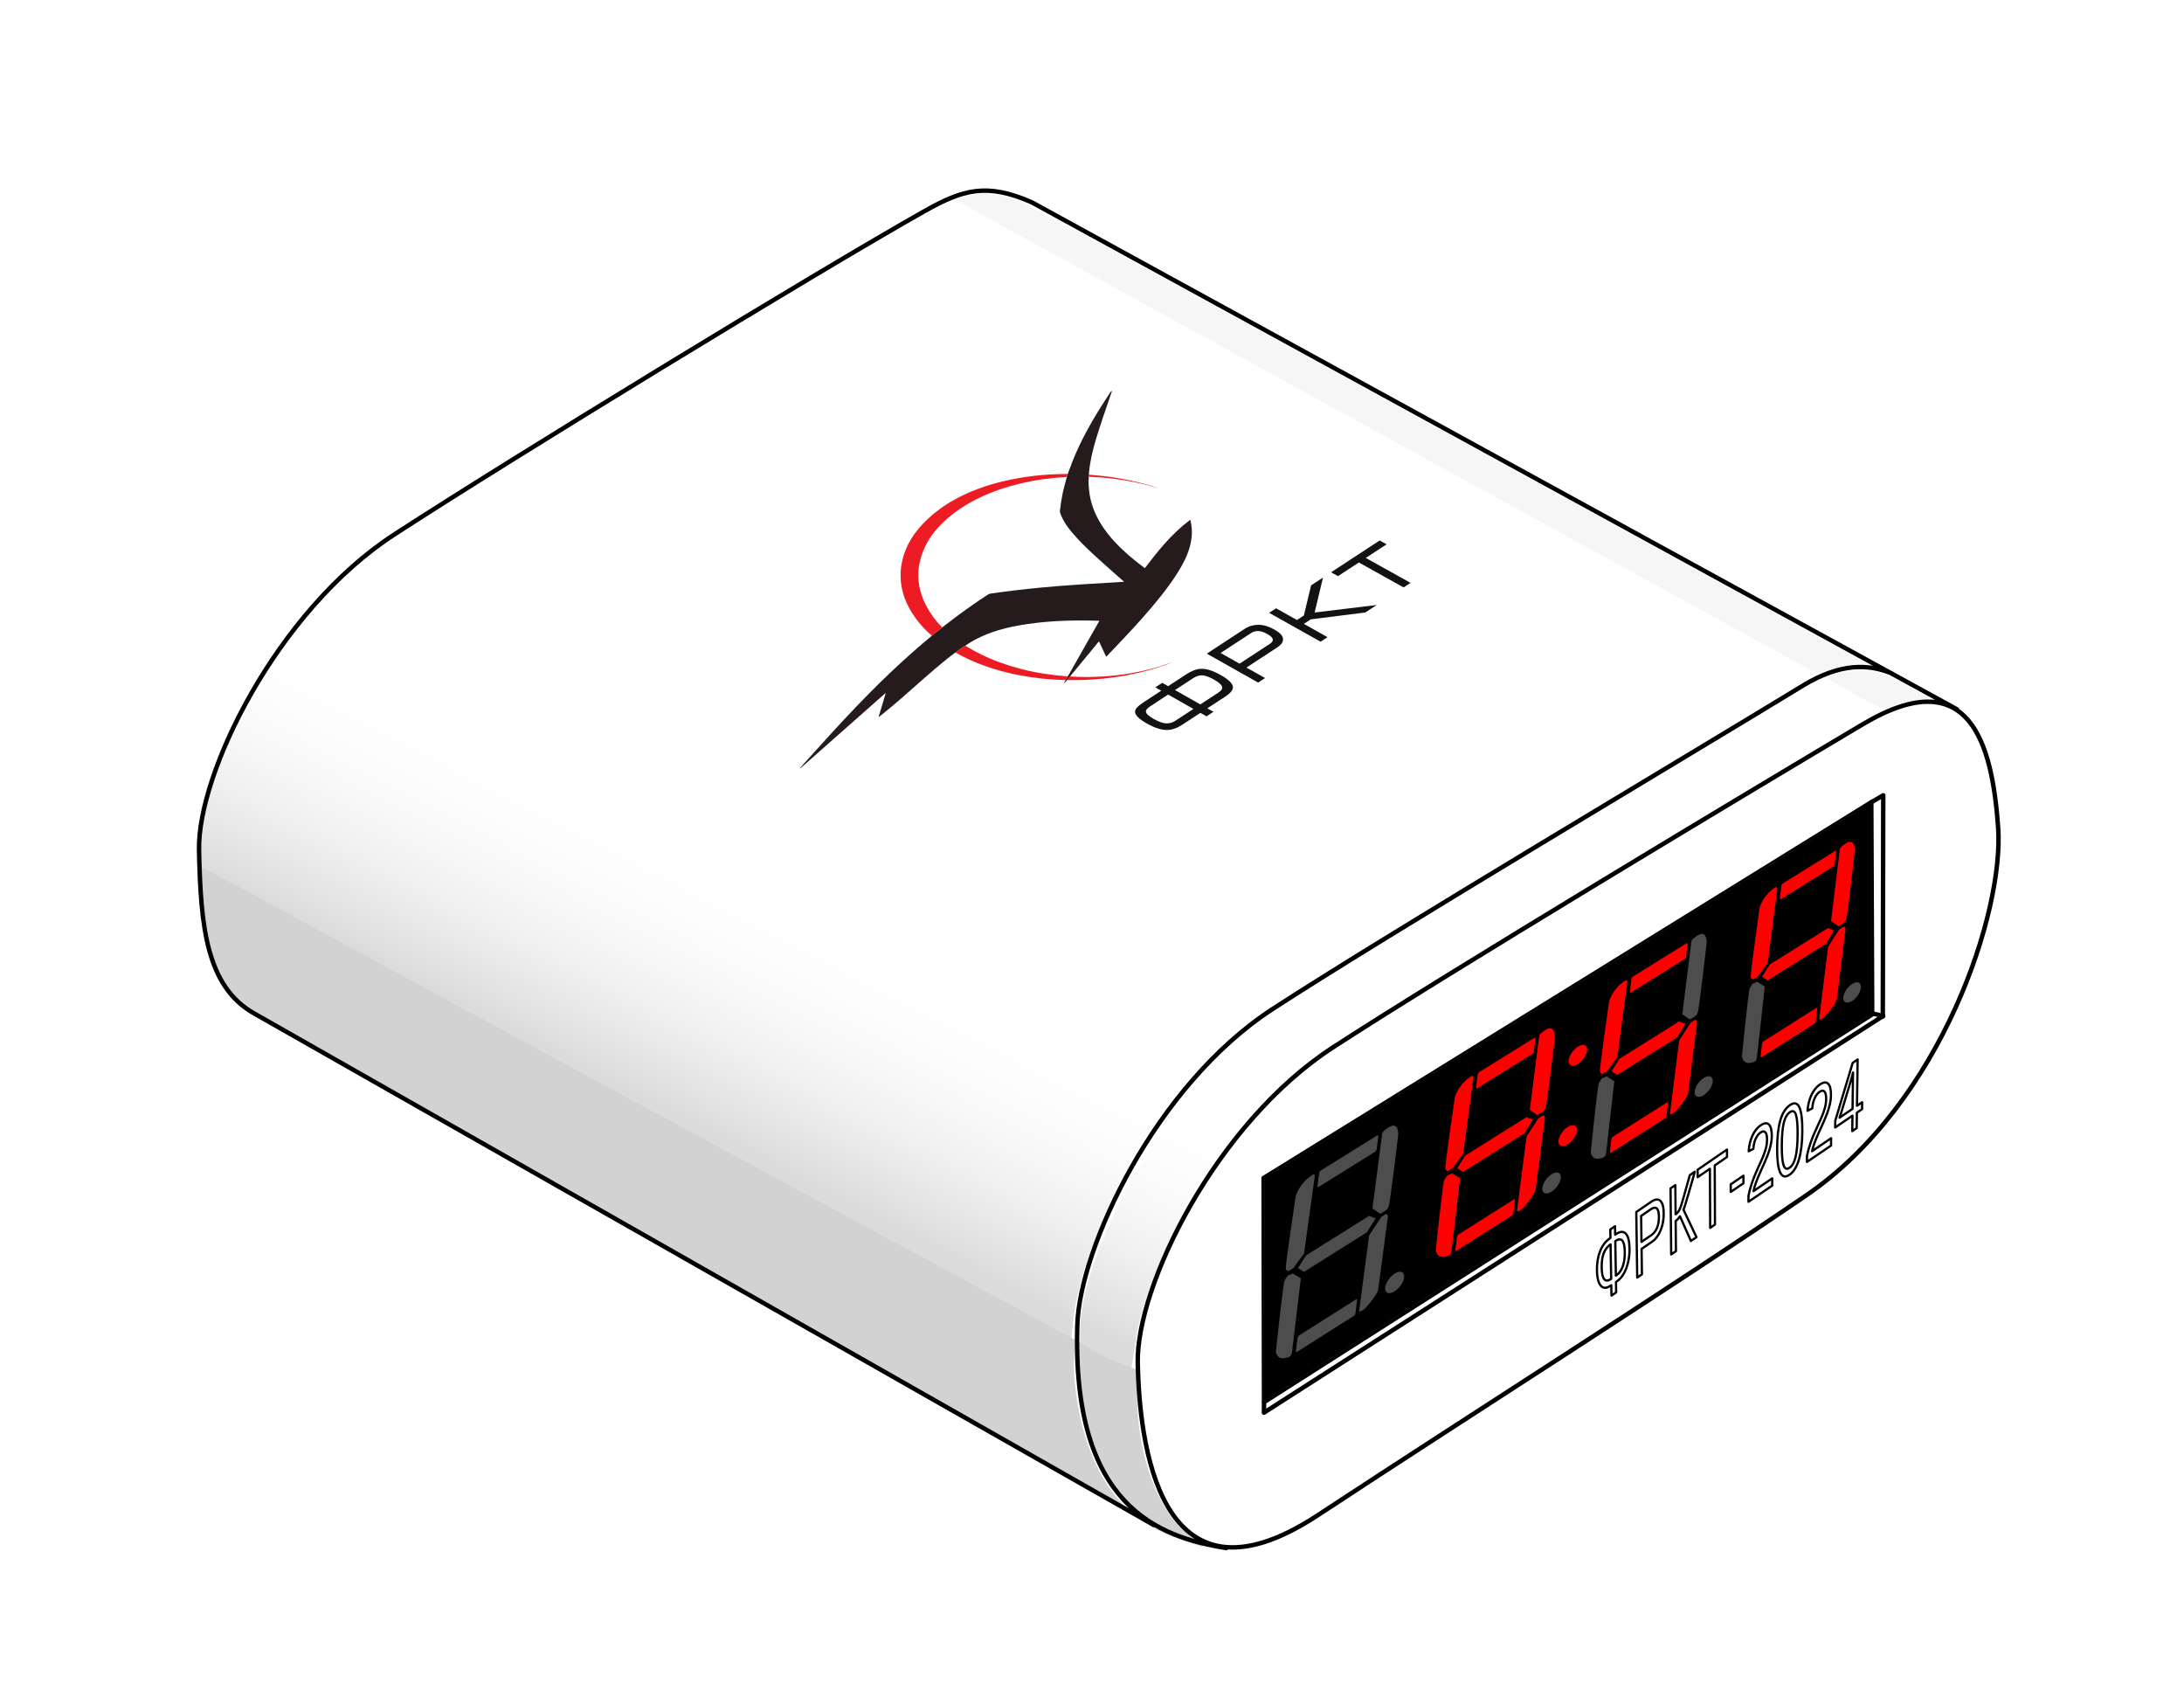 <?xml version="1.0" encoding="UTF-8" standalone="no"?>
<!-- Created with Inkscape (http://www.inkscape.org/) -->

<svg
   version="1.1"
   id="svg1"
   width="4172"
   height="3240"
   viewBox="0 0 4172 3240"
   sodipodi:docname="clock.svg"
   inkscape:version="1.3.2 (091e20ef0f, 2023-11-25, custom)"
   xmlns:inkscape="http://www.inkscape.org/namespaces/inkscape"
   xmlns:sodipodi="http://sodipodi.sourceforge.net/DTD/sodipodi-0.dtd"
   xmlns:xlink="http://www.w3.org/1999/xlink"
   xmlns="http://www.w3.org/2000/svg"
   xmlns:svg="http://www.w3.org/2000/svg">
  <sodipodi:namedview
     id="namedview1"
     pagecolor="#ffffff"
     bordercolor="#000000"
     borderopacity="0.25"
     inkscape:showpageshadow="2"
     inkscape:pageopacity="0.0"
     inkscape:pagecheckerboard="0"
     inkscape:deskcolor="#d1d1d1"
     inkscape:zoom="0.15961882"
     inkscape:cx="1578.7612"
     inkscape:cy="1829.3582"
     inkscape:window-width="1920"
     inkscape:window-height="1023"
     inkscape:window-x="0"
     inkscape:window-y="33"
     inkscape:window-maximized="1"
     inkscape:current-layer="svg1" />
  <defs
     id="defs1">
    <linearGradient
       id="linearGradient14"
       inkscape:collect="always">
      <stop
         style="stop-color:#dbdbdb;stop-opacity:1;"
         offset="0"
         id="stop14" />
      <stop
         style="stop-color:#ffffff;stop-opacity:0;"
         offset="1"
         id="stop15" />
    </linearGradient>
    <linearGradient
       id="linearGradient1"
       inkscape:collect="always">
      <stop
         style="stop-color:#000000;stop-opacity:0;"
         offset="0"
         id="stop1" />
      <stop
         style="stop-color:#000000;stop-opacity:0;"
         offset="1"
         id="stop2" />
    </linearGradient>
    <inkscape:perspective
       sodipodi:type="inkscape:persp3d"
       inkscape:vp_x="0 : 1620 : 1"
       inkscape:vp_y="0 : 1000 : 0"
       inkscape:vp_z="4172 : 1620 : 1"
       inkscape:persp3d-origin="2086 : 1080 : 1"
       id="perspective1" />
    <linearGradient
       inkscape:collect="always"
       xlink:href="#linearGradient1"
       id="linearGradient2"
       x1="3098.516"
       y1="2623.467"
       x2="3784.136"
       y2="2623.467"
       gradientUnits="userSpaceOnUse" />
    <linearGradient
       inkscape:collect="always"
       xlink:href="#linearGradient14"
       id="linearGradient15"
       x1="1125.746"
       y1="2041.116"
       x2="1340.282"
       y2="1626.801"
       gradientUnits="userSpaceOnUse" />
  </defs>
  <g
     inkscape:groupmode="layer"
     inkscape:label="Image"
     id="g1">
    <path
       id="path13"
       style="fill:url(#linearGradient15);stroke:none;stroke-width:0;stroke-dasharray:none;stroke-opacity:1"
       d="m 1881.572,381.746 c -22.274,-0.371 -43.904,4.201 -66.178,13.697 -57.1,24.344 -530.715,307.848 -880.523,527.078 -223.433,140.029 -249.945,159.669 -323.592,239.713 -101.09,109.871 -193.676,263.911 -222.822,392.059 -7.304,32.115 -13.657,103.939 -8.683,107.939 1.298,1.044 230.29,127.166 504.243,275.486 273.953,148.319 650.46,342.899 832.23,441.612 l 330.492,179.478 1.328,-17.469 c 5.455,-71.713 31.617,-156.734 76.562,-248.815 54.614,-111.889 117.842,-200.47 198.947,-278.721 52.193,-50.356 76.126,-67.825 195.293,-142.555 124.28,-77.936 693.731,-423.707 901.58,-547.439 48.046,-28.602 85.627,-43.973 107.775,-44.078 8.342,-0.04 17.587,-1.633 20.547,-3.541 5.553,-3.58 -1548.499,-858.353 -1597.154,-878.48 -24.851,-10.28 -47.77,-15.594 -70.045,-15.965 z m 1675.221,908.951 c -21.138,-0.824 -44.216,3.46 -67.553,12.658 -20.775,8.189 -318.158,186.058 -713.061,426.492 -247.74,150.835 -357.567,220.749 -398.51,253.685 -91.123,73.305 -176.354,184.903 -239.469,313.553 -48.005,97.852 -74.674,184.822 -74.856,244.104 l -0.082,26.764 48.393,26.059 48.393,26.059 3.605,-22.133 c 1.983,-12.174 5.768,-35.494 8.412,-51.822 7.529,-46.496 30.695,-110.845 65.799,-182.771 61.514,-126.041 151.934,-242.552 247.953,-319.502 56.695,-45.435 356.981,-231.667 859.277,-532.908 231.789,-139.01 270.697,-159.719 308.065,-163.973 11.036,-1.256 20.066,-3.779 20.066,-5.605 0,-6.428 -73.453,-43.249 -96.004,-48.125 -6.553,-1.417 -13.384,-2.259 -20.43,-2.533 z"
       sodipodi:nodetypes="ssssssssccsssssssssssssscccsssssssss" />
    <path
       id="path10"
       style="fill:#d2d2d2;fill-opacity:1;stroke:none;stroke-width:0;stroke-dasharray:none;stroke-opacity:1"
       d="m 384.122,1655.693 1.686,26.785 c 8.6,136.66 31.669,202.493 84.338,240.652 8.211,5.949 239.717,138.557 514.457,294.685 274.74,156.128 640.895,370.353 816.729,470.458 175.833,100.105 352.162,199.442 353.81,199.57 4.783,0.371 -20.897,-23.873 -39.425,-51.503 -35.474,-52.901 -60.013,-131.308 -64.804,-226.216 l 2.803,-51.562 -811.358,-438.558 C 799.038,1880.381 425.196,1676.739 410.622,1669.271 Z M 2057.581,2566.384 c -4.811,0.989 -2.287,48.692 4.274,98.813 16.175,123.564 70.237,217.393 155.173,259.904 18.058,9.039 79.686,29.371 81.833,29.371 2.147,0 -39.233,-30.866 -48.817,-41.526 -41.326,-45.964 -78.986,-139.126 -77.724,-253.366 l 0.481,-43.583 -56.337,-21.615 c -26.405,-14.263 -60.682,-34.981 -62.572,-35.713 -0.168,-0.065 3.842,7.684 3.687,7.716 z"
       sodipodi:nodetypes="cssssssccsccssssssccss" />
    <path
       style="opacity:1;fill:none;fill-opacity:1;stroke:#000000;stroke-width:8.498;stroke-linecap:round;stroke-linejoin:round;stroke-opacity:1;stroke-dasharray:none"
       d="m 2517.228,2893.743 c 306.332,-201.369 674.576,-434.173 933.718,-611.355 259.143,-177.182 377.487,-542.269 366.005,-702.198 -11.482,-159.929 -53.746,-318.65 -258.36,-197.203 -204.614,121.447 -787.066,470.959 -1012.104,617.104 -225.039,146.145 -376.159,456.81 -373.113,602.77 3.046,145.959 37.522,492.252 343.854,290.882 z M 3613.187,1285.747 c -43.239,-17.366 -96.525,-20.836 -169.959,24.044 -206.101,125.959 -787.066,470.959 -1012.104,617.104 -225.039,146.145 -368.419,456.854 -373.113,602.77 -11.126,345.801 153.712,405.617 284.323,426.703 m -138.104,-43.935 -1717.776,-976.472 c -92.058,-51.009 -103.189,-166.559 -106.235,-312.518 -3.046,-145.959 148.075,-456.625 373.113,-602.77 225.039,-146.145 804.845,-500.23 1012.104,-617.104 74.415,-41.963 119.353,-54.846 205.238,-17.363 l 1767.488,968.343"
       id="path38"
       sodipodi:nodetypes="szzzzzscssscccssscc"
       inkscape:label="path38" />
    <path
       style="fill:none;fill-opacity:0;stroke:#000000;stroke-width:8.498;stroke-linecap:round;stroke-linejoin:round;stroke-opacity:1;stroke-dasharray:none"
       d="m 2413.816,2249.728 0.79,428.009 1161.77,-740.481 -1.745,-405.226 z"
       id="path40"
       sodipodi:nodetypes="ccccc" />
    <path
       style="fill:none;fill-opacity:0;stroke:#000000;stroke-width:8.498;stroke-linecap:round;stroke-linejoin:round;stroke-opacity:1;stroke-dasharray:none"
       d="m 2414.634,2677.79 -0.161,20.007 1182.961,-757.702 -21.256,-4.773"
       id="path41"
       sodipodi:nodetypes="cccc" />
    <path
       style="fill:none;fill-opacity:0;stroke:#000000;stroke-width:8.498;stroke-linecap:round;stroke-linejoin:round;stroke-opacity:1;stroke-dasharray:none"
       d="m 3574.496,1532.114 22.993,-13.355 -0.855,422.656"
       id="path42"
       sodipodi:nodetypes="ccc" />
    <path
       d="m 3112.805,2384.12 c 0.14,9.04 -0.75,17.75 -2.65,26.14 -1.87,8.3 -4.65,15.63 -8.32,22 -3.67,6.36 -8.01,11.24 -13.03,14.66 l -1.87,1.28 0.34,19.91 -8.95,6.1 -0.36,-19.89 -1.87,1.28 c -5.04,3.43 -9.44,4.51 -13.23,3.25 -3.79,-1.32 -6.73,-4.76 -8.83,-10.32 -2.11,-5.62 -3.25,-12.89 -3.42,-21.8 -0.28,-13.98 1.69,-26.33 5.89,-37.05 4.25,-10.81 10.41,-19 18.49,-24.56 l 1.36,-0.94 -0.28,-16.18 9.02,-6.22 0.28,16.2 1.33,-0.91 c 8.13,-5.6 14.45,-5.99 18.96,-1.17 4.54,4.79 6.92,14.21 7.14,28.22 z m -9.07,6.57 c -0.34,-21.69 -6.32,-28.58 -17.91,-20.62 l -0.24,0.17 1.14,65.92 0.61,-0.42 c 5.45,-3.72 9.59,-9.4 12.42,-17.04 2.83,-7.64 4.16,-16.98 3.98,-28.01 z m -44.11,30.22 c 0.21,10.98 1.82,18.28 4.84,21.92 3.01,3.63 7.23,3.59 12.68,-0.13 l 0.61,-0.41 -1.18,-65.86 -0.42,0.29 c -5.72,3.93 -9.96,9.53 -12.71,16.8 -2.76,7.27 -4.03,16.4 -3.82,27.39 z m 118.48,-103.96 c 0.13,11.93 -1.85,22.83 -5.93,32.7 -4.04,9.83 -9.61,17.17 -16.71,22.02 l -19.63,13.43 0.67,48.52 -9.01,6.13 -1.8,-125.04 28.24,-19.47 c 7.55,-5.19 13.43,-5.9 17.65,-2.1 4.22,3.8 6.39,11.74 6.52,23.81 z m -9.16,6.47 c -0.19,-16.3 -5.5,-20.87 -15.93,-13.7 l -18.05,12.42 0.69,49.56 18.36,-12.58 c 10.15,-6.95 15.12,-18.84 14.93,-35.7 z m 22.2,-53.81 9.16,-6.32 0.52,55.66 c 2.39,-1.64 4.3,-3.55 5.73,-5.73 1.42,-2.24 2.9,-5.54 4.44,-9.9 1.54,-4.43 3.97,-12.67 7.32,-24.75 l 9.65,-34.33 9.64,-6.65 -13.36,46.41 c -4.1,14.21 -6.91,22.88 -8.42,26.03 l 24.89,52.64 -10.62,7.23 -20.91,-47.03 c -0.79,1.26 -2.06,2.88 -3.8,4.85 -1.72,1.96 -3.19,3.36 -4.44,4.21 l 0.54,57.45 -9.09,6.19 z m 84.42,-43.95 0.48,112.96 -9.13,6.21 -0.55,-112.84 -23.37,16.09 -0.1,-14.14 56.11,-38.65 0.04,14.22 z m 30.57,50.64 -0.03,-14.46 24.26,-16.6 0.01,14.5 z m 33.89,18.77 v -11.46 c 1.65,-8.16 3.66,-15.74 6.02,-22.72 2.4,-7.07 4.92,-13.69 7.55,-19.84 2.64,-6.22 5.24,-12.09 7.82,-17.61 2.61,-5.54 4.96,-10.91 7.05,-16.11 2.09,-5.2 3.78,-10.31 5.06,-15.32 1.32,-5.04 1.98,-10.19 1.99,-15.44 0.02,-7.09 -1.08,-11.83 -3.29,-14.21 -2.22,-2.39 -5.3,-2.22 -9.25,0.5 -3.76,2.58 -6.86,6.64 -9.31,12.17 -2.42,5.45 -3.84,11.76 -4.27,18.93 l -8.98,4.62 c 0.66,-10.74 2.99,-20.54 7,-29.41 4.05,-8.9 9.24,-15.54 15.58,-19.91 6.97,-4.8 12.31,-5.39 16.03,-1.76 3.74,3.54 5.6,10.97 5.56,22.29 -0.01,5.01 -0.65,10.42 -1.9,16.21 -1.23,5.77 -3.05,11.94 -5.48,18.53 -2.42,6.58 -7.05,17.35 -13.87,32.31 -3.74,8.24 -6.72,15.41 -8.93,21.51 -2.21,6.03 -3.8,11.48 -4.77,16.37 l 35.78,-24.4 -0.05,13.87 z m 102.88,-134.26 c -0.15,21.6 -2.32,39.44 -6.49,53.56 -4.13,14.07 -10.16,23.8 -18.09,29.2 -7.93,5.39 -13.85,3.84 -17.78,-4.65 -3.93,-8.5 -5.86,-23.54 -5.78,-45.14 0.09,-22.16 2.08,-40.14 6,-53.9 3.95,-13.82 10.14,-23.64 18.57,-29.44 8.2,-5.65 14.21,-4.18 18.03,4.43 3.85,8.58 5.69,23.91 5.54,45.94 z m -9.02,6.18 c 0.12,-18.7 -0.96,-31.47 -3.25,-38.29 -2.25,-6.85 -6.05,-8.44 -11.38,-4.77 -5.46,3.76 -9.4,10.61 -11.84,20.55 -2.4,9.9 -3.64,24.31 -3.72,43.18 -0.08,18.28 1.05,30.82 3.4,37.63 2.37,6.79 6.17,8.4 11.4,4.84 5.19,-3.54 9.03,-10.45 11.5,-20.74 2.48,-10.3 3.77,-24.43 3.89,-42.4 z m 17.79,52.06 0.09,-11.6 c 1.73,-8.27 3.81,-15.94 6.26,-23.01 2.47,-7.17 5.06,-13.86 7.77,-20.1 2.71,-6.3 5.38,-12.24 8.02,-17.83 2.67,-5.62 5.09,-11.06 7.24,-16.33 2.15,-5.27 3.89,-10.44 5.22,-15.52 1.37,-5.1 2.08,-10.32 2.13,-15.63 0.07,-7.18 -1,-11.98 -3.21,-14.39 -2.22,-2.41 -5.33,-2.24 -9.35,0.52 -3.8,2.62 -6.97,6.74 -9.48,12.34 -2.48,5.52 -3.97,11.91 -4.45,19.17 l -9.1,4.69 c 0.74,-10.87 3.17,-20.8 7.28,-29.78 4.16,-9.02 9.45,-15.75 15.88,-20.18 7.07,-4.87 12.47,-5.48 16.19,-1.81 3.75,3.58 5.57,11.1 5.45,22.56 -0.05,5.08 -0.74,10.55 -2.05,16.42 -1.28,5.84 -3.17,12.09 -5.67,18.76 -2.49,6.67 -7.24,17.59 -14.24,32.74 -3.84,8.35 -6.9,15.61 -9.18,21.78 -2.27,6.11 -3.92,11.64 -4.94,16.58 l 36.3,-24.74 -0.15,14.04 z m 95.47,-94.18 -0.41,29.46 -8.46,5.76 0.4,-29.43 -33.01,22.53 0.15,-12.91 33.26,-110.42 9.48,-6.53 -1.23,88.39 9.89,-6.76 -0.19,13.17 z m -7.37,-76.66 c -0.07,0.41 -0.56,2.39 -1.47,5.91 -0.91,3.52 -1.58,6.02 -2.03,7.5 l -18.63,61.77 -2.77,8.68 -0.82,2.39 24.79,-16.94 z"
       id="text43"
       style="font-size:133.333px;line-height:0;font-family:'Liberation Sans';-inkscape-font-specification:'Liberation Sans';letter-spacing:0.31px;fill-opacity:0;stroke:#000000;stroke-width:4.3;stroke-linecap:round;stroke-linejoin:round"
       aria-label="ФРКТ-2024" />
    <g
       id="g9">
      <path
         id="path1"
         d="M 1825.15 1246.07 C 1814.11 1253.91 1804.1 1262.25 1794.12 1270.59 C 1771.08 1289.85 1749.25 1309.63 1726.87 1329.17 C 1711.21 1342.85 1695.24 1356.4 1678.2 1369.69 C 1682.76 1354.48 1687.31 1339.29 1691.87 1324.09 C 1691.65 1324.03 1691.43 1323.96 1691.21 1323.9 C 1637.26 1371.56 1583.32 1419.21 1529.39 1466.85 C 1529.09 1466.73 1528.78 1466.61 1528.48 1466.49 C 1533 1461.41 1537.49 1456.33 1542.05 1451.26 C 1572.53 1417.44 1603.01 1383.62 1634.94 1350.31 C 1663.46 1320.54 1692.95 1291.14 1724.4 1262.51 C 1741.99 1246.5 1759.96 1230.67 1778.8 1215.21 C 1779.29 1214.8 1779.58 1214.3 1779.96 1213.85 L 1800.19 1198.02 C 1802.44 1196.26 1804.7 1194.5 1806.96 1192.73 C 1832.42 1172.85 1859.26 1153.68 1887.54 1135.25 C 1888.95 1134.33 1890.5 1133.8 1892.53 1133.51 C 1924.31 1128.93 1956.4 1125.18 1988.75 1122.09 C 2036.23 1117.56 2084.15 1114.7 2132.14 1111.98 C 2137.07 1111.7 2141.99 1111.38 2147.28 1111.05 C 2139.49 1104.15 2132.04 1097.59 2124.63 1091.01 C 2101.87 1070.78 2078.78 1050.71 2059.01 1029.4 C 2045.88 1015.24 2033.88 1000.79 2027.3 984.988 C 2026.01 981.879 2024.43 978.752 2024.75 975.524 C 2025.78 964.905 2027.49 954.331 2029.62 943.782 C 2031.85 932.741 2035.08 921.805 2037.93 910.832 C 2038.95 908.998 2039.47 907.105 2039.65 905.171 C 2042.61 897.29 2045.44 889.392 2048.54 881.533 C 2064.81 840.241 2087.56 800.285 2113.3 760.954 C 2116.4 756.204 2119.6 751.472 2123.05 746.283 C 2124.37 747.846 2123.44 748.867 2123.11 749.837 C 2113.13 779.388 2102.56 808.877 2093.63 838.593 C 2087.3 859.71 2082.22 880.946 2080.29 902.453 C 2080.17 903.83 2080.21 905.212 2080.17 906.592 C 2080.12 907.91 2080.07 909.227 2080.02 910.545 C 2078.94 919.189 2079.57 927.842 2080.44 936.49 C 2084.6 977.722 2107.51 1015.28 2144.68 1050.08 C 2157.49 1062.06 2171.46 1073.54 2186.94 1085.02 C 2211.64 1052.7 2236.63 1020.73 2273.34 992.834 C 2274.73 993.524 2274.18 994.359 2274.35 995.069 C 2282.54 1029.91 2269.29 1062.55 2249.08 1094.47 C 2230.66 1123.56 2207.74 1151.32 2183.57 1178.72 C 2161.68 1203.54 2138.28 1227.82 2115.2 1252.22 C 2114.65 1252.8 2113.96 1253.35 2113 1254.22 C 2108.48 1244.42 2104.1 1234.93 2099.59 1225.16 C 2096.95 1226.98 2095.85 1229.03 2094.31 1230.9 C 2077.86 1250.79 2061.46 1270.7 2045.05 1290.61 C 2044.74 1290.99 2044.57 1291.42 2044.33 1291.83 C 2042.25 1294.04 2040.2 1296.26 2038.83 1298.68 C 2036.21 1300.43 2035.77 1303.05 2032.48 1304.89 C 2033.6 1302.63 2034.57 1300.67 2035.54 1298.72 C 2037.2 1296.48 2038.63 1294.2 2039.49 1291.78 C 2039.99 1291.08 2040.58 1290.39 2040.99 1289.66 C 2054.51 1265.89 2068 1242.12 2081.49 1218.35 C 2087.65 1207.5 2093.8 1196.66 2099.93 1185.85 C 2098.71 1185.27 2097.52 1185.46 2096.41 1185.43 C 2082.06 1184.98 2067.73 1184.83 2053.4 1185.01 C 2012.41 1185.53 1972.37 1188.87 1933.63 1196.85 C 1898.28 1204.13 1868.49 1216.19 1843.89 1233.06 C 1837.09 1237.1 1831.17 1241.61 1825.15 1246.07"
         style="fill:#251b1c;fill-opacity:1;fill-rule:nonzero;stroke:none;stroke-width:0.05" />
      <path
         id="path2"
         d="M 1800.19 1198.02 L 1779.96 1213.85 C 1767.13 1203.03 1756.71 1191.41 1748.08 1179.22 C 1723.08 1143.92 1714.98 1107.39 1723.76 1069.74 C 1730.32 1041.64 1746.21 1015.67 1771.37 991.891 C 1786.03 978.039 1803.04 965.394 1823.05 954.298 C 1850.82 938.896 1882.38 927.113 1917.55 918.817 C 1956.69 909.582 1997.42 905.153 2039.65 905.17 C 2039.47 907.106 2038.94 908.998 2037.93 910.832 C 2007.13 912.573 1977.24 916.534 1948.63 923.487 C 1892.7 937.081 1847.09 958.623 1811.96 988.266 C 1791.84 1005.25 1776.72 1023.77 1767.17 1043.93 C 1745.76 1089.12 1750.81 1133.6 1782.06 1177.26 C 1787.21 1184.44 1792.89 1191.5 1800.19 1198.02"
         style="fill:#ed1c24;fill-opacity:1;fill-rule:nonzero;stroke:none;stroke-width:0.05" />
      <path
         id="path3"
         d="M 2039.49 1291.78 C 2038.63 1294.2 2037.2 1296.48 2035.54 1298.72 C 2005.86 1298.12 1976.8 1295.07 1948.32 1289.69 C 1901.84 1280.91 1860.75 1266.4 1825.15 1246.07 C 1831.17 1241.61 1837.09 1237.1 1843.89 1233.06 C 1853.95 1238.95 1864.01 1244.84 1874.94 1250.16 C 1898.02 1261.4 1923.13 1270.48 1950.25 1277.51 C 1978.91 1284.93 2008.75 1289.45 2039.49 1291.78"
         style="fill:#ed1c24;fill-opacity:1;fill-rule:nonzero;stroke:none;stroke-width:0.05" />
      <path
         id="path4"
         d="M 2038.83 1298.68 C 2040.2 1296.26 2042.24 1294.04 2044.33 1291.83 C 2064.1 1293.29 2083.85 1293.12 2103.57 1292.05 C 2142.8 1289.92 2179.88 1283.42 2214.99 1272.92 C 2215.34 1273.09 2215.68 1273.28 2216.02 1273.46 C 2161.81 1291.1 2103.71 1299.53 2041.8 1298.88 C 2040.81 1298.87 2039.82 1298.75 2038.83 1298.68"
         style="fill:#ed1c24;fill-opacity:1;fill-rule:nonzero;stroke:none;stroke-width:0.05" />
      <path
         id="path5"
         d="M 2080.02 910.545 C 2080.07 909.228 2080.12 907.911 2080.17 906.592 C 2117.67 909.172 2153.71 915.203 2188.25 924.764 C 2187.95 924.962 2187.65 925.159 2187.33 925.343 C 2159.59 918.445 2130.98 913.724 2101.32 911.671 C 2094.23 911.181 2087.11 910.912 2080.02 910.541"
         style="fill:#ed1c24;fill-opacity:1;fill-rule:nonzero;stroke:none;stroke-width:0.05" />
      <path
         id="path6"
         d="M 2187.33 925.347 C 2187.63 925.149 2187.93 924.952 2188.26 924.768 C 2197.45 926.982 2206.05 929.908 2214.38 933.177 C 2205.37 930.568 2196.35 927.959 2187.34 925.351"
         style="fill:#f14a55;fill-opacity:1;fill-rule:nonzero;stroke:none;stroke-width:0.05" />
      <path
         id="path7"
         d="M 2216.02 1273.46 C 2215.67 1273.28 2215.33 1273.1 2214.99 1272.92 C 2223.47 1270.02 2231.94 1267.12 2240.41 1264.23 C 2232.74 1267.75 2224.75 1270.96 2216.02 1273.46"
         style="fill:#f14a55;fill-opacity:1;fill-rule:nonzero;stroke:none;stroke-width:0.05" />
      <path
         id="path8"
         d="M 2207.01 1312.66 L 2220.2 1304.02 L 2231.46 1310.39 L 2265.75 1287.94 C 2276.11 1281.17 2285.5 1277.63 2293.78 1277.26 C 2304.38 1276.76 2317.11 1280.79 2331.84 1289.1 C 2346.86 1297.58 2354.57 1305.09 2355.12 1311.88 C 2355.58 1317.51 2350.75 1323.64 2340.63 1330.25 L 2306.28 1352.73 L 2318 1359.36 L 2304.78 1368.01 L 2293.06 1361.38 L 2258.58 1383.93 C 2248.48 1390.54 2238.8 1393.9 2229.54 1394.03 C 2218.38 1394.18 2205.52 1390.05 2190.56 1381.55 C 2175.6 1373.06 2168.22 1365.71 2168.25 1359.25 C 2168.26 1354.2 2173.51 1348.33 2183.86 1341.56 L 2218.26 1319.03 Z M 2196.96 1348.99 C 2191.01 1352.88 2188.31 1356.56 2189.13 1360.03 C 2189.95 1363.5 2194.78 1367.82 2203.76 1372.92 C 2213.02 1378.17 2220.74 1380.97 2227.04 1381.38 C 2233.35 1381.95 2239.48 1380.21 2245.31 1376.4 L 2279.76 1353.85 L 2231.38 1326.46 Z M 2327.33 1322.74 C 2333.29 1318.83 2335.71 1314.99 2334.44 1311.11 C 2333.18 1307.4 2328.04 1302.91 2318.75 1297.67 C 2309.75 1292.58 2302.31 1289.96 2296.56 1289.72 C 2290.81 1289.47 2284.97 1291.38 2278.89 1295.36 L 2244.58 1317.82 L 2292.98 1345.21 Z M 2416.6 1294.88 L 2381.06 1274.85 L 2439.69 1236.49 C 2447.74 1231.22 2451.52 1225.61 2450.89 1219.74 C 2450.27 1213.87 2444.73 1208.08 2434.13 1202.12 C 2423.52 1196.17 2413.44 1193.19 2403.88 1193.18 C 2394.19 1193.25 2385.52 1195.79 2377.62 1200.96 L 2305.35 1248.28 L 2403.36 1303.54 Z M 2331.7 1247.04 L 2390.14 1208.79 C 2394.15 1206.16 2398.7 1204.93 2403.91 1205.17 C 2408.97 1205.34 2414.59 1207.24 2420.9 1210.78 C 2427.2 1214.32 2430.62 1217.66 2431.28 1220.72 C 2431.95 1223.77 2430.27 1226.61 2426.5 1229.07 L 2367.89 1267.43 Z M 2535.95 1216.81 L 2490.69 1191.43 L 2503.93 1182.77 L 2607.97 1169.71 L 2629.82 1155.41 L 2511.33 1169.73 L 2527.25 1103.01 L 2504.54 1117.87 L 2490.72 1175.37 L 2477.48 1184.03 L 2437.62 1161.68 L 2424.4 1170.34 L 2522.7 1225.48 Z M 2555.91 1100.28 L 2595.77 1074.18 L 2681.22 1121.8 L 2694.49 1113.12 L 2609.02 1065.51 L 2648.77 1039.49 L 2635.52 1032.12 L 2542.69 1092.9 Z"
         style="fill:#131212;fill-opacity:1;fill-rule:nonzero;stroke:none;stroke-width:0.058" />
    </g>
    <g
       id="Слой_11"
       transform="translate(3113.58,2816.53)"
       style="fill:#000000">
      <path
         id="rect29"
         style="fill:#000000;stroke:#4c4c4c;stroke-width:0.25;stroke-miterlimit:10"
         class="st6"
         d="M -698.374,-566.749 461.225,-1284.29 462.56,-880.831 -699.783,-141.01 Z" />
    </g>
    <path
       class="st7"
       d="m 2640.503,2163.982 c -0.186,1.42 -18.881,144.032 -18.881,144.032 l 15.128,9.97 11.365,-7.13 c 0,0 1.72,-0.792 4.481,-6.404 2.76,-5.611 18.456,-137.825 18.456,-137.825 0,0 1.076,-25.839 -18.16,-13.892 -0.394,0.245 -5.322,3.36 -8.814,6.506 -2.095,1.888 -3.505,4.211 -3.575,4.743 z"
       id="path29"
       style="fill:#4d4d4d" />
    <path
       class="st7"
       d="m 2596.363,2502.561 c 0.197,-1.434 18.981,-143.322 18.981,-143.322 l 23.161,-35.166 8.449,-5.304 c 1.224,-1.152 4.717,0.579 4.157,6.021 -0.509,4.955 -18.452,138.257 -18.452,138.257 0,0 -0.52,8.712 -24.845,35.574 -0.354,0.391 -6.736,5.708 -9.837,5.851 -1.861,0.086 -1.687,-1.373 -1.614,-1.911 z"
       id="path30"
       style="fill:#4d4d4d" />
    <g
       id="g31"
       transform="translate(3113.58,2816.53)"
       style="fill:#4d4d4d">
      <path
         class="st7"
         d="m -487.073,-616.76 -107.203,66.7 c -1.63,1.014 -2.797,0.513 -2.593,-1.113 l 3.187,-25.376 c 0.205,-1.626 1.705,-3.784 3.334,-4.796 l 107.152,-66.538 c 1.614,-1.002 2.77,-0.5 2.569,1.117 l -3.142,25.237 c -0.202,1.618 -1.688,3.764 -3.304,4.769 z"
         id="path31"
         style="fill:#4d4d4d" />
    </g>
    <g
       id="g32"
       transform="translate(3113.58,2816.53)"
       style="fill:#4d4d4d">
      <path
         class="st7"
         d="m -527.701,-303.369 -107.746,68.341 c -1.638,1.039 -2.811,0.55 -2.605,-1.088 l 3.209,-25.544 c 0.205,-1.637 1.714,-3.824 3.351,-4.86 l 107.693,-68.177 c 1.623,-1.027 2.784,-0.536 2.582,1.092 l -3.164,25.404 c -0.203,1.628 -1.697,3.803 -3.32,4.832 z"
         id="path32"
         style="fill:#4d4d4d" />
    </g>
    <g
       id="g33"
       transform="translate(3113.58,2816.53)"
       style="fill:#4d4d4d">
      <path
         id="polygon32"
         style="fill:#4d4d4d"
         class="st7"
         d="m -502.511,-463.109 -120.073,75.434 -11.554,-7.212 15.726,-24.33 120.013,-75.251 12.601,4.751 z" />
    </g>
    <path
       class="st7"
       d="m 2511.331,2248.28 c -0.199,1.434 -20.232,145.478 -20.232,145.478 l -20.462,28.013 -9.769,5.889 c 0,0 -3.121,-0.727 -4.688,-4.195 -1.566,-3.467 18.963,-139.167 18.963,-139.167 0,0 5.882,-20.718 25.139,-35.632 2.114,-1.637 6.689,-5.773 9.808,-5.909 1.872,-0.081 1.316,4.985 1.241,5.523 z"
       id="path33"
       style="fill:#4d4d4d" />
    <path
       class="st7"
       d="m 2468.127,2581.849 c 0.166,-1.39 16.813,-140.627 16.813,-140.627 l -15.358,-9.197 -9.363,3.937 c 0,0 -3.7,4.161 -6.401,9.702 -2.701,5.542 -16.609,134.906 -16.609,134.906 0,0 0.965,16.849 18.581,12.771 1.934,-0.448 5.958,-0.753 9.435,-3.968 2.085,-1.929 2.84,-7.002 2.902,-7.524 z"
       id="path34"
       style="fill:#4d4d4d" />
    <path
       id="circle34"
       style="fill:#4d4d4d"
       class="st7"
       d="m 2682.346,2437.603 c -0.01,4.477 -1.931,9.986 -5.347,15.316 -3.418,5.331 -8.05,10.047 -12.879,13.11 -4.83,3.065 -9.461,4.224 -12.873,3.221 -3.413,-1.003 -5.326,-4.086 -5.317,-8.571 0.01,-4.485 1.939,-10.002 5.364,-15.337 3.423,-5.334 8.06,-10.047 12.89,-13.104 4.828,-3.056 9.453,-4.206 12.858,-3.199 3.405,1.006 5.312,4.087 5.304,8.564 z" />
    <path
       class="st7"
       d="m 2940.393,1977.72 c -0.179,1.399 -18.187,141.929 -18.187,141.929 l 14.781,9.942 11.079,-6.951 c 0,0 1.678,-0.768 4.363,-6.285 2.684,-5.514 17.784,-135.812 17.784,-135.812 0,0 1.007,-25.479 -17.747,-13.831 -0.384,0.239 -5.189,3.277 -8.591,6.355 -2.042,1.847 -3.415,4.128 -3.482,4.653 z"
       id="path35"
       style="fill:#ff0000" />
    <path
       class="st7"
       d="m 2897.88,2311.349 c 0.19,-1.413 18.284,-141.221 18.284,-141.221 l 22.546,-34.519 8.237,-5.171 c 1.192,-1.127 4.604,0.606 4.067,5.969 -0.489,4.884 -17.778,136.233 -17.778,136.233 0,0 -0.493,8.588 -24.187,34.906 -0.346,0.383 -6.565,5.58 -9.591,5.699 -1.816,0.072 -1.649,-1.366 -1.578,-1.896 z"
       id="path36"
       style="fill:#ff0000" />
    <g
       id="g37"
       transform="translate(3113.58,2816.53)"
       style="fill:#ff0000">
      <path
         class="st7"
         d="m -186.786,-803.61 -104.508,65.022 c -1.589,0.989 -2.728,0.486 -2.532,-1.116 l 3.068,-25.005 c 0.197,-1.602 1.657,-3.72 3.245,-4.706 l 104.458,-64.865 c 1.574,-0.978 2.703,-0.474 2.509,1.119 l -3.024,24.871 c -0.194,1.594 -1.641,3.7 -3.216,4.68 z"
         id="path37"
         style="fill:#ff0000" />
    </g>
    <g
       id="g38"
       transform="translate(3113.58,2816.53)"
       style="fill:#ff0000">
      <path
         class="st7"
         d="m -225.914,-494.802 -105.027,66.616 c -1.597,1.013 -2.742,0.521 -2.544,-1.092 l 3.088,-25.169 c 0.198,-1.612 1.666,-3.758 3.262,-4.768 l 104.977,-66.457 c 1.582,-1.002 2.716,-0.509 2.521,1.095 l -3.045,25.032 c -0.195,1.605 -1.649,3.739 -3.232,4.743 z"
         id="path38-7"
         style="fill:#ff0000" />
    </g>
    <g
       id="g39"
       transform="translate(3113.58,2816.53)"
       style="fill:#ff0000">
      <path
         id="polygon38"
         style="fill:#ff0000"
         class="st7"
         d="m -201.597,-652.171 -117.049,73.534 -11.286,-7.197 15.305,-23.881 116.991,-73.356 12.305,4.776 z" />
    </g>
    <path
       class="st7"
       d="m 2814.476,2059.945 c -0.192,1.413 -19.5,143.335 -19.5,143.335 l -19.919,27.479 -9.523,5.737 c 0,0 -3.047,-0.739 -4.581,-4.17 -1.534,-3.431 18.27,-137.116 18.27,-137.116 0,0 5.705,-20.391 24.471,-34.963 2.06,-1.6 6.518,-5.646 9.562,-5.758 1.826,-0.066 1.292,4.926 1.22,5.456 z"
       id="path39"
       style="fill:#ff0000" />
    <path
       class="st7"
       d="m 2772.876,2388.614 c 0.16,-1.37 16.17,-138.568 16.17,-138.568 l -15.002,-9.182 -9.129,3.816 c 0,0 -3.604,4.076 -6.23,9.521 -2.626,5.446 -15.979,132.926 -15.979,132.926 0,0 0.969,16.623 18.151,12.73 1.886,-0.428 5.813,-0.7 9.199,-3.845 2.032,-1.887 2.76,-6.885 2.82,-7.398 z"
       id="path40-0"
       style="fill:#ff0000" />
    <path
       id="circle40"
       style="fill:#4d4d4d"
       class="st7"
       d="m 2981.686,2247.903 c 0,4.416 -1.868,9.836 -5.194,15.068 -3.326,5.233 -7.839,9.852 -12.547,12.838 -4.709,2.987 -9.227,4.097 -12.558,3.083 -3.333,-1.014 -5.205,-4.069 -5.203,-8.492 10e-4,-4.423 1.875,-9.851 5.209,-15.089 3.332,-5.235 7.85,-9.851 12.558,-12.831 4.707,-2.979 9.219,-4.08 12.544,-3.062 3.324,1.017 5.191,4.069 5.191,8.485 z" />
    <path
       id="circle41"
       style="fill:#ff0000"
       class="st7"
       d="m 3031.862,2004.343 c 9e-4,4.395 -1.856,9.771 -5.162,14.947 -3.307,5.177 -7.795,9.731 -12.477,12.658 -4.684,2.929 -9.177,3.99 -12.492,2.95 -3.315,-1.041 -5.177,-4.099 -5.177,-8.502 0,-4.402 1.862,-9.786 5.177,-14.967 3.313,-5.18 7.806,-9.73 12.488,-12.652 4.681,-2.92 9.168,-3.973 12.476,-2.929 3.307,1.044 5.165,4.1 5.166,8.495 z" />
    <path
       id="circle42"
       style="fill:#ff0000"
       class="st7"
       d="m 3012.478,2157.688 c 0,4.406 -1.862,9.807 -5.176,15.015 -3.316,5.211 -7.816,9.803 -12.509,12.766 -4.695,2.964 -9.199,4.055 -12.521,3.032 -3.323,-1.024 -5.19,-4.078 -5.189,-8.492 0,-4.413 1.868,-9.822 5.191,-15.036 3.322,-5.212 7.825,-9.802 12.52,-12.759 4.692,-2.955 9.19,-4.038 12.506,-3.011 3.315,1.027 5.177,4.079 5.178,8.485 z" />
    <path
       class="st7"
       d="m 3231.088,1797.15 c -0.172,1.38 -17.525,139.899 -17.525,139.899 l 14.448,9.913 10.806,-6.781 c 0,0 1.637,-0.746 4.249,-6.169 2.612,-5.422 17.143,-133.872 17.143,-133.872 0,0 0.942,-25.13 -17.351,-13.76 -0.375,0.23 -5.061,3.19 -8.378,6.2 -1.991,1.81 -3.327,4.05 -3.392,4.57 z"
       id="path42-9"
       style="fill:#4d4d4d" />
    <path
       class="st7"
       d="m 3190.126,2125.999 c 0.183,-1.393 17.621,-139.192 17.621,-139.192 l 21.957,-33.896 8.034,-5.043 c 1.162,-1.104 4.496,0.629 3.98,5.917 -0.469,4.815 -17.135,134.277 -17.135,134.277 0,0 -0.468,8.47 -23.558,34.264 -0.337,0.376 -6.4,5.459 -9.354,5.555 -1.773,0.057 -1.612,-1.36 -1.544,-1.882 z"
       id="path43"
       style="fill:#ff0000" />
    <g
       id="g44"
       transform="translate(3113.58,2816.53)"
       style="fill:#ff0000">
      <path
         class="st7"
         d="M 104.288,-984.746 2.36,-921.329 c -1.55,0.964 -2.663,0.461 -2.474,-1.119 L 2.84,-947.095 c 0.189,-1.579 1.611,-3.658 3.161,-4.62 L 107.88,-1014.98 c 1.536,-0.95 2.639,-0.45 2.452,1.12 l -2.912,24.519 c -0.187,1.572 -1.596,3.639 -3.132,4.595 z"
         id="path44"
         style="fill:#ff0000" />
    </g>
    <g
       id="g45"
       transform="translate(3113.58,2816.53)"
       style="fill:#ff0000">
      <path
         class="st7"
         d="M 66.59,-680.365 -35.836,-615.4 c -1.557,0.988 -2.676,0.495 -2.485,-1.095 l 2.974,-24.806 c 0.191,-1.589 1.62,-3.695 3.177,-4.681 l 102.377,-64.811 c 1.543,-0.976 2.651,-0.482 2.463,1.098 l -2.932,24.674 c -0.188,1.582 -1.605,3.677 -3.148,4.656 z"
         id="path45"
         style="fill:#ff0000" />
    </g>
    <g
       id="g46"
       transform="translate(3113.58,2816.53)"
       style="fill:#ff0000">
      <path
         id="polygon45"
         style="fill:#ff0000"
         class="st7"
         d="m 90.075,-835.444 -114.154,71.715 -11.03,-7.179 14.902,-23.451 114.098,-71.542 12.022,4.798 z" />
    </g>
    <path
       class="st7"
       d="m 3108.285,1877.392 c -0.185,1.392 -18.801,141.264 -18.801,141.264 l -19.4,26.967 -9.287,5.592 c 0,0 -2.975,-0.751 -4.479,-4.146 -1.504,-3.396 17.61,-135.136 17.61,-135.136 0,0 5.536,-20.075 23.833,-34.319 2.008,-1.564 6.353,-5.524 9.325,-5.613 1.783,-0.053 1.27,4.869 1.2,5.391 z"
       id="path46"
       style="fill:#ff0000" />
    <path
       class="st7"
       d="m 3068.214,2201.327 c 0.154,-1.35 15.558,-136.579 15.558,-136.579 l -14.661,-9.164 -8.906,3.699 c 0,0 -3.511,3.996 -6.066,9.349 -2.555,5.354 -15.38,131.012 -15.38,131.012 0,0 0.974,16.405 17.74,12.687 1.841,-0.408 5.673,-0.648 8.974,-3.726 1.98,-1.847 2.683,-6.772 2.74,-7.278 z"
       id="path47"
       style="fill:#4d4d4d" />
    <path
       id="circle47"
       style="fill:#4d4d4d"
       class="st7"
       d="m 3271.848,2064.002 c 0.014,9.073 -7.718,21.341 -17.277,27.405 -9.567,6.069 -17.339,3.625 -17.351,-5.463 -0.012,-9.087 7.737,-21.364 17.303,-27.418 9.557,-6.05 17.311,-3.596 17.325,5.476 z" />
    <path
       class="st7"
       d="m 3514.67,1621.05 c -0.166,1.36 -16.89,137.93 -16.89,137.93 l 14.126,9.88 10.544,-6.62 c 0,0 1.597,-0.72 4.14,-6.06 2.542,-5.33 16.527,-131.97 16.527,-131.97 0,0 0.88,-24.79 -16.968,-13.71 -0.366,0.23 -4.939,3.12 -8.173,6.07 -1.942,1.77 -3.243,3.97 -3.306,4.48 z"
       id="path48"
       style="fill:#ff0000" />
    <path
       class="st7"
       d="m 3475.195,1945.252 c 0.176,-1.373 16.984,-137.222 16.984,-137.222 l 21.389,-33.29 7.839,-4.92 c 1.134,-1.08 4.392,0.65 3.898,5.87 -0.451,4.74 -16.519,132.371 -16.519,132.371 0,0 -0.444,8.355 -22.953,33.644 -0.329,0.368 -6.242,5.341 -9.127,5.415 -1.731,0.044 -1.577,-1.353 -1.511,-1.868 z"
       id="path49"
       style="fill:#ff0000" />
    <g
       id="g50"
       transform="translate(3113.58,2816.53)"
       style="fill:#ff0000">
      <path
         class="st7"
         d="m 388.234,-1161.39 -99.442,61.87 c -1.512,0.94 -2.6,0.43 -2.417,-1.12 l 2.845,-24.3 c 0.182,-1.56 1.567,-3.6 3.079,-4.54 l 99.395,-61.72 c 1.498,-0.93 2.576,-0.43 2.397,1.12 l -2.805,24.17 c -0.18,1.55 -1.553,3.58 -3.052,4.52 z"
         id="path50"
         style="fill:#ff0000" />
    </g>
    <g
       id="g51"
       transform="translate(3113.58,2816.53)"
       style="fill:#ff0000">
      <path
         class="st7"
         d="m 351.909,-861.317 -99.92,63.376 c -1.519,0.963 -2.612,0.469 -2.428,-1.098 l 2.863,-24.454 c 0.184,-1.566 1.576,-3.634 3.095,-4.596 l 99.873,-63.225 c 1.505,-0.953 2.588,-0.458 2.408,1.1 l -2.824,24.325 c -0.181,1.56 -1.561,3.616 -3.067,4.572 z"
         id="path51"
         style="fill:#ff0000" />
    </g>
    <g
       id="g52"
       transform="translate(3113.58,2816.53)"
       style="fill:#ff0000">
      <path
         id="polygon51"
         style="fill:#ff0000"
         class="st7"
         d="m 374.594,-1014.17 -111.366,69.963 -10.782,-7.161 14.514,-23.033 111.312,-69.799 11.75,4.82 z" />
    </g>
    <path
       class="st7"
       d="m 3394.868,1699.38 c -0.178,1.37 -18.131,139.253 -18.131,139.253 l -18.901,26.471 -9.06,5.453 c 0,0 -2.907,-0.762 -4.38,-4.122 -1.474,-3.361 16.976,-133.205 16.976,-133.205 0,0 5.374,-19.77 23.218,-33.7 1.959,-1.53 6.196,-5.41 9.097,-5.48 1.741,-0.04 1.248,4.82 1.181,5.33 z"
       id="path52"
       style="fill:#ff0000" />
    <path
       class="st7"
       d="m 3356.263,2018.715 c 0.148,-1.33 14.971,-134.644 14.971,-134.644 l -14.331,-9.145 -8.691,3.588 c 0,0 -3.422,3.918 -5.908,9.181 -2.486,5.264 -14.805,129.151 -14.805,129.151 0,0 0.978,16.193 17.343,12.644 1.797,-0.39 5.539,-0.599 8.757,-3.613 1.931,-1.808 2.609,-6.663 2.664,-7.162 z"
       id="path53"
       style="fill:#4d4d4d" />
    <path
       id="circle53"
       style="fill:#4d4d4d"
       class="st7"
       d="m 3554.911,1884.652 c 0.028,8.953 -7.504,21.004 -16.83,26.921 -9.335,5.921 -16.929,3.455 -16.956,-5.512 -0.027,-8.967 7.523,-21.027 16.855,-26.934 9.325,-5.902 16.902,-3.427 16.931,5.525 z" />
    <path
       id="path17"
       style="fill:#d9d9d9;fill-opacity:0.248;stroke:#000000;stroke-width:0;stroke-dasharray:none;stroke-opacity:1"
       d="M 1887.387 370.654 C 1871.095 369.934 1855.411 371.677 1841.344 375.924 L 1823.582 381.287 L 1853.338 397.625 C 1869.703 406.612 2239.997 610.13 2676.211 849.885 C 3112.425 1089.64 3470.003 1285.923 3470.828 1286.07 C 3471.653 1286.217 3482.447 1282.869 3494.816 1278.629 C 3507.186 1274.389 3528.233 1270.012 3541.588 1268.904 L 3565.871 1266.891 L 3417.148 1185.504 C 3335.351 1140.742 2974.942 943.287 2616.24 746.717 C 2118.086 473.726 1957.68 387.152 1937.066 380.154 C 1920.576 374.556 1903.678 371.374 1887.387 370.654 z M 3556.047 1280.664 C 3552.123 1280.703 3548.018 1280.885 3543.635 1281.182 C 3516.382 1283.027 3486.558 1291.314 3491.039 1295.795 C 3492.669 1297.425 3516.787 1311.414 3544.635 1326.879 C 3572.483 1342.344 3597.292 1354.501 3599.766 1353.895 C 3602.239 1353.288 3614.072 1349.355 3626.061 1345.152 C 3638.049 1340.95 3656.698 1336.605 3667.502 1335.498 L 3687.146 1333.486 L 3644.531 1310.254 C 3602.06 1287.099 3583.512 1280.389 3556.047 1280.664 z " />
  </g>
</svg>
